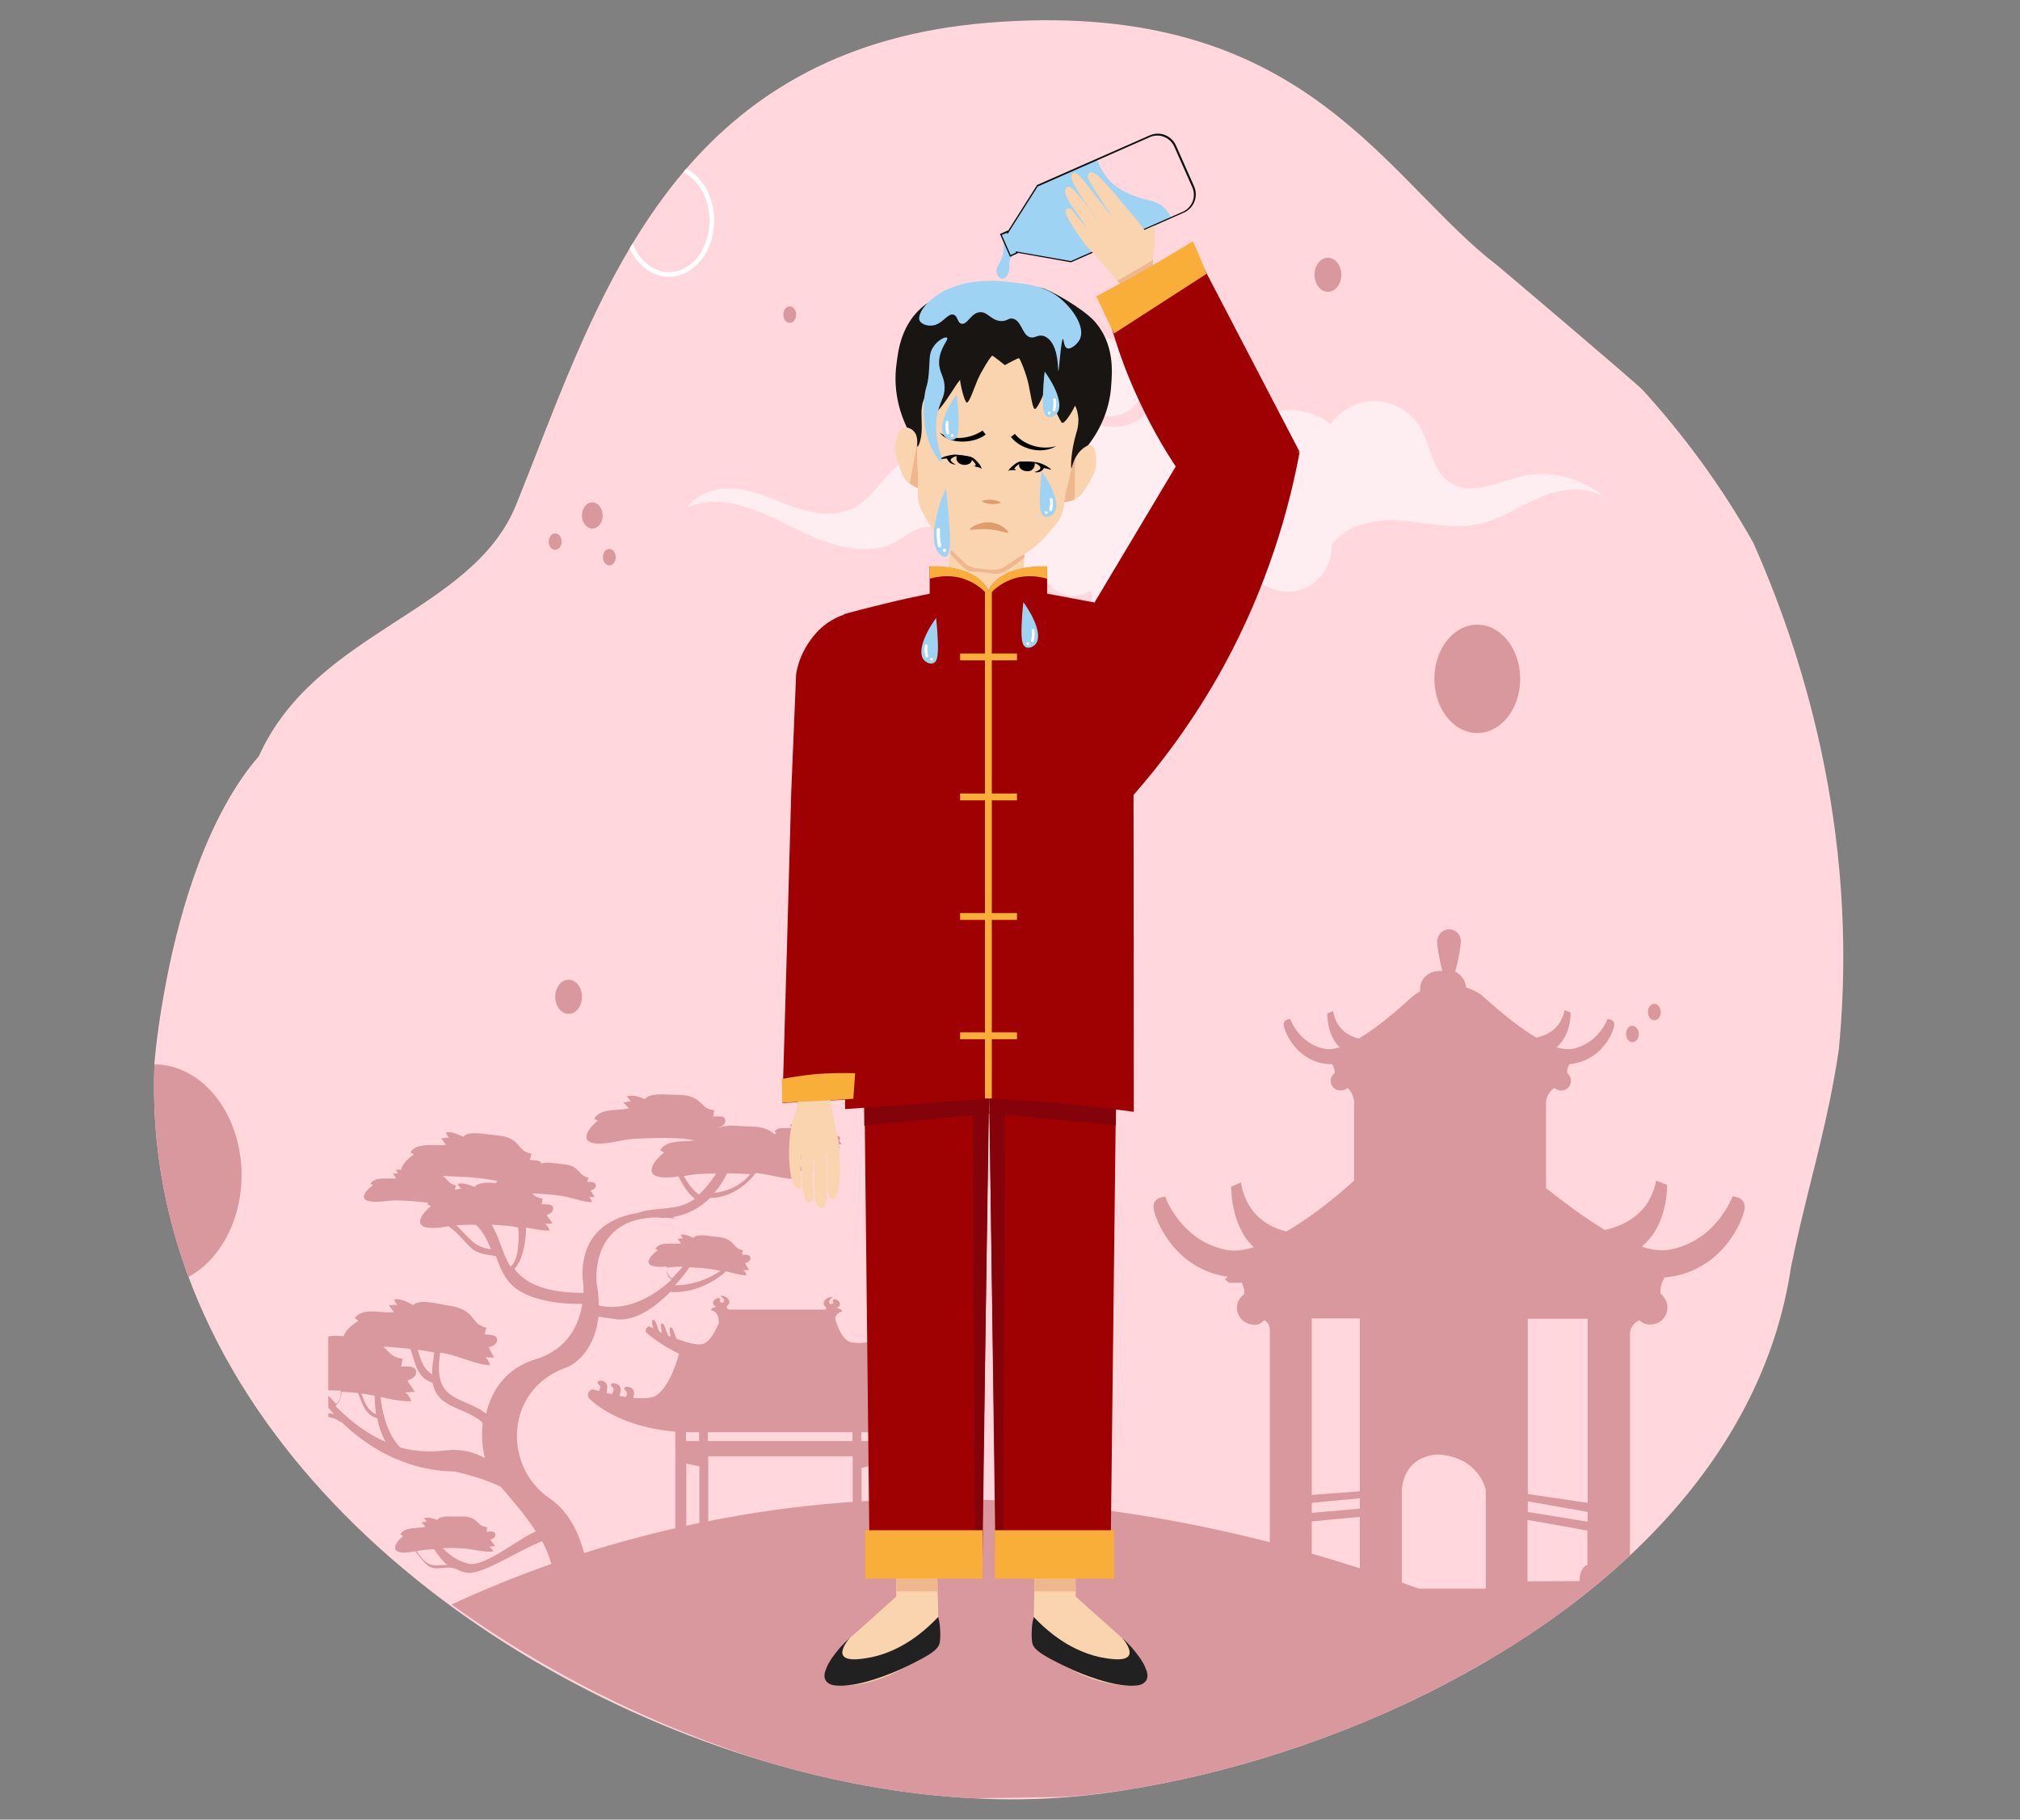 <?xml version="1.0" encoding="utf-8"?>
<!-- Generator: Adobe Illustrator 26.0.1, SVG Export Plug-In . SVG Version: 6.00 Build 0)  -->
<svg version="1.1" id="Layer_1" xmlns="http://www.w3.org/2000/svg" xmlns:xlink="http://www.w3.org/1999/xlink" x="0px" y="0px"
	 viewBox="0 0 664 598" style="enable-background:new 0 0 664 598;" xml:space="preserve">
<rect x="0" y="0" width="664" height="598" fill="#808080" stroke="none"/>
<style type="text/css">
	.st0{clip-path:url(#SVGID_00000062160545215411865840000010208941459631073437_);fill:#FFD7DC;}
	.st1{clip-path:url(#SVGID_00000062160545215411865840000010208941459631073437_);}
	.st2{fill:#D8989D;}
	.st3{fill:none;stroke:#FFFFFF;stroke-width:1.515;stroke-miterlimit:10;}
	.st4{clip-path:url(#SVGID_00000062160545215411865840000010208941459631073437_);fill:#FFEEF1;}
	.st5{fill:#FAD4AF;}
	.st6{fill:#212121;}
	.st7{fill:#EFB78E;}
	.st8{fill:#9F0102;}
	.st9{fill:#84030A;}
	.st10{fill:#191513;}
	.st11{fill:none;stroke:#F8AE38;stroke-width:2.25;stroke-miterlimit:10;}
	.st12{fill:#F8AE38;}
	.st13{fill:#E09D6C;}
	.st14{fill:#BC956B;}
	.st15{fill:#E08373;}
	.st16{fill:#9FD3F4;}
	.st17{fill:#111010;}
	.st18{fill:#FFFFFF;}
</style>
<g>
	<g>
		<defs>
			<path id="SVGID_1_" d="M576.4,178.5c-10.7-19.1-23.3-35.9-36.3-50.2c-0.1,0.2-0.3,0.4-0.4,0.7c0.1-0.2,0.3-0.4,0.4-0.7
				c-2.4-2.6-47.7-40.9-47.7-40.9l0,0c-1.3-1-2.5-2-3.8-3C452.5,54.2,425.1-0.8,324.5,7.5c-46.8,3.9-77.5,22.9-99.4,48.5
				c-6.6,7.7-12.4,16.1-17.7,24.9c-16.1,26.9-26.8,57.9-37.7,84.9c-14.4,35.7-66,41.3-84.6,82.7c-16.9,19.5-25.8,50.3-30.2,72.7
				c-3.2,16.1-4.1,27.8-4.1,27.8c-5.1,112.4,95.9,198.5,200.1,229.7c23.3,7,46.8,11.2,69.3,12.3c10.6,0.6,21,0.4,31-0.4
				c2-0.2,4.1-0.4,6.2-0.6c1.4-0.2,2.8-0.3,4.3-0.5c1.2-0.2,2.4-0.3,3.6-0.5c0.7-0.1,1.3-0.2,2-0.3c0.6-0.1,1.3-0.2,1.9-0.3
				c33.8-5.2,71.6-17,106.2-35.1c0.2-0.1,0.3-0.2,0.5-0.3c55.9-29.3,103.6-75.2,112.8-136.4c1.3-8.6,12.3-34.7,15.8-72.2
				C611.5,270.9,591,211.5,576.4,178.5z M498.5,134.6c0,0,0.1,0.1,0.1,0.1C498.6,134.7,498.6,134.7,498.5,134.6z"/>
		</defs>
		<clipPath id="SVGID_00000116931483342095001490000015128761848237423778_">
			<use xlink:href="#SVGID_1_"  style="overflow:visible;"/>
		</clipPath>
		<path style="clip-path:url(#SVGID_00000116931483342095001490000015128761848237423778_);fill:#FFD7DC;" d="M576.4,178.5
			c-10.7-19.1-23.3-36-36.3-50.2c-2.4-2.6-47.7-40.9-47.7-40.9c-1.3-1-2.5-2-3.8-3C452.5,54.2,425.1-0.8,324.5,7.5
			c-46.8,3.9-77.5,22.9-99.4,48.5c-6.6,7.7-12.4,16.1-17.7,24.9c-16.1,26.9-26.8,57.9-37.7,84.9c-14.4,35.7-66,41.3-84.6,82.7
			c-16.9,19.5-25.8,50.3-30.2,72.7c-3.2,16.1-4.1,27.8-4.1,27.8c-5.1,112.4,95.9,198.5,200.1,229.7c23.3,7,46.8,11.2,69.3,12.3
			c10.6,0.6,21,0.4,31-0.4c2-0.2,4.1-0.4,6.2-0.6c1.4-0.2,2.8-0.3,4.3-0.5c1.2-0.2,2.4-0.3,3.6-0.5c0.7-0.1,1.3-0.2,2-0.3
			c0.6-0.1,1.3-0.2,1.9-0.3c33.8-5.2,71.6-17,106.2-35.1c0.2-0.1,0.3-0.2,0.5-0.3c55.9-29.3,103.6-75.2,112.8-136.4
			c8.1-40.1,19.2-63.4,19.2-123.3C609.9,253.6,576.4,178.5,576.4,178.5z"/>
		<g style="clip-path:url(#SVGID_00000116931483342095001490000015128761848237423778_);">
			<g>
				<path class="st2" d="M318.3,455.2c0,0-0.3,0.1-0.7,0.2c-0.1-0.2-0.1-0.3-0.2-0.5c-0.1-0.8,0.2-0.7,0.6-1.2
					c1-1.3-0.9-1.3-1.8-0.9c-1.1,0.6-1.2,1.6-1,2.7c0,0.2,0.1,0.3,0.1,0.5c-0.6,0.2-1.3,0.3-2,0.5c-0.1-0.2-0.2-0.5-0.3-0.7
					c-0.1-0.8,0.2-0.7,0.6-1.2c0.9-1.3-1-1.3-1.8-0.8c-1.1,0.6-1.2,1.6-0.9,2.7c0,0.2,0.1,0.4,0.1,0.6c-0.7,0.1-1.4,0.3-2.1,0.4
					c-0.1-0.2-0.1-0.3-0.2-0.5c-0.1-0.8,0.2-0.7,0.6-1.2c1-1.3-0.9-1.3-1.8-0.9c-1.1,0.6-1.2,1.6-1,2.7c0,0.1,0,0.2,0.1,0.3
					c-4.4,0.8-8.9,1.2-11.3,0.5c-4.7-1.6-7.2-11-7.8-13.3c6.9-3.1,11.1-6.9,11.1-6.9c0.6-1.6-0.9-2-0.9-2s-0.6,0.4-1.6,0.9
					c0.2-0.9,0.4-2.4,0.2-2.6c-1-0.8-1.4,2-2.2,3.6c-0.3,0.1-0.6,0.3-0.9,0.4c0.2-0.9,0.5-2.6,0.3-2.7c-1-0.8-1.4,1.9-2.2,3.5
					c-0.3,0.1-0.6,0.2-0.9,0.4c0.2-0.9,0.4-2.4,0.2-2.6c-0.9-0.7-1.4,1.5-2,3.2c-2.9,0.9-6.1,1.4-8.9,0.8c-2.6-0.5-4.4-4.9-5.2-7.8
					c0.3-1.1,0.8-1.9,2.3-2.3c-0.1-0.7-1.1-1.1-1.8-1.1c3.1-1.5-1.2-4.1-1.3-2.3c0.8,0.8-1,1.6-1.2,0.3c-0.1-0.8,0.9-1.1,1.1-1.7
					c-1.3,0-3.1,0.9-2.8,2.5c0.1,0.7,1.1,0.7,0.7,1.6c-0.1,0.1-0.2,0.1-0.3,0.1h-30.3h0c-0.5,0-1.6,0.1-1.9-0.4
					c-0.4-0.9,0.5-1,0.7-1.7c0.3-1.6-1.5-2.5-2.8-2.5c0.1,0.6,1.2,0.9,1.1,1.7c-0.2,1.2-2,0.4-1.2-0.3c-0.1-1.8-4.4,0.8-1.3,2.3
					c-0.7,0.1-1.7,0.4-1.8,1.1c2.3,0.5,2.5,2.1,2.6,4.1c-1.1,2.8-2.9,6.1-5,6.9c-1.8,0.7-5.4-0.3-8.9-1.6c-0.8-1.6-1.2-4.4-2.2-3.6
					c-0.2,0.2,0.1,2,0.3,2.9c-0.3-0.1-0.6-0.2-0.9-0.4c-0.8-1.5-1.2-4.6-2.3-3.8c-0.2,0.2,0.1,2,0.3,2.9c-0.3-0.1-0.6-0.3-0.9-0.4
					c-0.8-1.6-1.2-4.5-2.3-3.7c-0.2,0.2,0.1,1.8,0.3,2.7c-0.8-0.4-1.3-0.7-1.3-0.7s-1.6,0.4-1,2c0,0,4.1,3.8,10.8,7
					c-0.4,1.6-3.5,12.5-8.6,14.2c-1.6,0.5-3.9,0.5-6.4,0.3c0-0.2,0.1-0.5,0.1-0.7c0.3-1.1,0.1-2.1-1-2.7c-0.9-0.4-2.8-0.4-1.8,0.9
					c0.4,0.5,0.7,0.5,0.6,1.2c0,0.4-0.2,0.7-0.4,1c-0.7-0.1-1.3-0.2-2-0.3c0-0.4,0.1-0.8,0.2-1.2c0.3-1.1,0.2-2.1-1-2.7
					c-0.8-0.5-2.8-0.5-1.8,0.8c0.4,0.5,0.7,0.5,0.6,1.2c-0.1,0.5-0.4,0.9-0.5,1.3c-0.6-0.1-1.3-0.3-1.8-0.4c0-0.4,0.1-0.7,0.1-1.1
					c0.3-1.1,0.1-2.1-1-2.7c-0.9-0.4-2.8-0.4-1.8,0.9c0.4,0.5,0.7,0.5,0.6,1.2c-0.1,0.4-0.3,0.7-0.4,1.1c-1.3-0.4-2.1-0.6-2.1-0.6
					s-2.2,0.5-1.3,2.8c0,0,8.4,9.4,28.5,11.1v32.9h3.6V481l4.3,0.9v21.2h2.9v-24.5h47.5v24.5h2.9v-20.7l3.6-0.8v21.5h5v-33.2
					c18.7-2.4,27.8-11.9,27.8-11.9C320.5,455.8,318.3,455.2,318.3,455.2z M283.1,473.6v-2.9h3.6v2.9H283.1z M225.5,473.6v-2.9h4.3
					v2.9H225.5z M232.7,473.6v-2.9h47.5v2.9H232.7z"/>
				<path class="st2" d="M276.1,373.8c-0.2-0.6-1.3-0.5-1.9-0.6c0.1-0.2,0.2-0.8,0.3-1c-1.7-0.4-1.6-0.9-2.7-1.9
					c-1-0.9-2.4-1.1-3.7-1.2c-1.3-0.1-4-0.8-4.9,0.3c-0.9-0.4-1.9-0.9-2.9-0.7c0.2,0.3,0.2,0.6,0.6,0.8c-0.4-0.1-0.9,0.1-1.3,0.1
					c0.3,0.3,0.5,0.8,0.9,1c-1.7,0.4-4.8-0.5-5.9,1.3c0.2,0.1,0.4,0.3,0.6,0.4c-0.2,0.1-0.4,0.3-0.6,0.5c-0.2-0.2-0.4-0.4-0.7-0.6
					c-2.3-1.8-5.4-2-8.1-2c-2.4,0-7-0.8-9.5,0.5c0,0-0.1-0.1-0.1-0.1c1.2-0.3,2.7-1.4,2.1-2.9c-0.5-1.2-2.6-0.7-3.9-0.8
					c0.2-0.4,0.2-1.6,0.4-2c-3.4-0.5-3.2-1.6-5.6-3.4c-2.1-1.6-5-1.7-7.5-1.7c-2.6,0-8-0.8-9.7,1.4c-2-0.7-3.8-1.5-5.9-0.9
					c0.5,0.5,0.5,1.1,1.4,1.6c-0.9,0-1.8,0.4-2.6,0.4c0.6,0.5,1.1,1.4,1.9,1.9c-3.2,1-9.6-0.2-11.5,3.5c0.4,0.1,0.8,0.5,1.2,0.6
					c-2.9,2.3-6.4,7-0.6,7.5c4,0.3,8.1-1.2,12.1-1.5c5.5-0.3,10.8-0.5,16.3-0.1c1.3,0.1,2.7,0.3,4.1,0.6c-3.7,0.5-9.5-0.3-11.4,3.3
					c0.4,0.1,0.9,0.5,1.3,0.7c-3.2,2.4-7,7.5-0.8,8.1c1.8,0.2,3.6,0,5.5-0.3c1.4,2.7,3,5.5,5.4,7.4c-0.4,0.3-0.7,0.5-1.1,0.7
					c-5.2,3.3-12,1.9-17.6,3.9c0,0,0,0,0,0c-7.6,1.2-18.7,5.6-18.2,21.2c0,0,0.4,2.1,0.3,5.1c-8,0-17.8-1.2-22.7-7.9
					c1.7-1.8,2.6-4.5,3.1-6.9c0.4-2,0.8-4.4,0.7-6.7c2.7,0.5,5.4,1.1,7.8,1c-0.3-0.9-0.7-1.6-1.6-2.2c0.8,0.1,1.8-0.2,2.5-0.1
					c-0.5-0.9-1.3-1.8-1.9-2.8c1.1-0.3,2.6-1.3,2-2.7c-0.5-1.1-2.5-0.7-3.7-0.8c0.2-0.4,0.2-1.6,0.4-1.9c-2-0.3-2.7-0.9-3.5-1.7
					c3.4,0.1,6.8,0.4,10.2,0.9c3.1,0.5,6.5,2,9.5,2c-0.2-0.7-0.5-1.3-1.1-1.7c0.6,0.1,1.3-0.1,1.9,0c-0.3-0.7-0.9-1.5-1.3-2.2
					c0.9-0.2,2.1-0.8,1.7-2c-0.3-0.9-1.9-0.7-2.8-0.8c0.2-0.3,0.3-1.2,0.4-1.4c-2.4-0.6-2.2-1.3-3.9-2.8c-1.4-1.3-3.5-1.5-5.3-1.7
					c-1.6-0.1-4.6-0.8-6.3-0.1c0,0,0-0.1,0-0.1c-0.4-1.2-2.6-0.9-3.8-1.1c0.3-0.4,0.4-1.6,0.6-2c-3.3-0.8-3.1-1.8-5.3-3.9
					c-2-1.8-4.8-2.1-7.3-2.3c-2.6-0.2-7.9-1.5-9.8,0.6c-1.9-0.8-3.7-1.8-5.8-1.4c0.4,0.5,0.4,1.2,1.2,1.7c-0.9-0.1-1.8,0.2-2.7,0.2
					c0.6,0.6,1,1.5,1.7,2.1c-3.3,0.7-9.6-1.1-11.8,2.5c0.4,0.2,0.8,0.5,1.2,0.7c-1.9,1.2-4.1,3.4-4.2,5.1c-0.6-0.1-1.1-0.2-1.8-0.1
					c0.3,0.4,0.3,0.8,0.9,1.2c-0.6-0.1-1.3,0.2-1.9,0.1c0.4,0.4,0.7,1.1,1.2,1.5c-2.4,0.5-6.9-0.8-8.5,1.8c0.3,0.1,0.6,0.4,0.8,0.5
					c-2.2,1.5-5,4.7-0.9,5.3c2.8,0.5,5.9-0.4,8.8-0.3c3.5,0.1,6.9,0.3,10.3,0.8c-0.1,0.1-0.2,0.3-0.3,0.5c0.4,0.1,0.8,0.5,1.2,0.6
					c-2.8,2.1-6.2,6.6-0.7,7.1c2.1,0.2,4.2-0.1,6.4-0.5c2.8,1.8,4.8,4.6,7.2,6.9c2.4,2.3,5.4,2.4,8.4,2.9c1,2.8,2.1,5.6,3.9,8
					c2.6,3.4,6.7,5.2,10.7,6.2c4.5,1.2,9.2,1.6,13.8,1.5c-1,6.5-4.5,15-15.6,18.3c-9.2,2.8-14.2,9.9-16,17.8
					c-0.9-0.7-1.8-1.3-2.8-1.8c-3.1-1.7-6.9-2.7-9.6-5c-3.7-3.1-3.4-8.6-2.7-13.3c0.7,0.1,1.4,0.3,2.1,0.4c4.6,1,9.6,3.5,14.2,3.8
					c-0.2-1-0.6-2-1.5-2.7c0.9,0.2,2,0,2.9,0.2c-0.5-1.1-1.3-2.3-1.8-3.5c1.3-0.2,3.2-1.1,2.7-2.8c-0.4-1.4-2.7-1.2-4.1-1.4
					c0.3-0.4,0.5-1.7,0.7-2.1c-3.6-1.1-3.3-2.2-5.6-4.5c-2-2-5.1-2.6-7.8-3c-2.8-0.4-8.5-2.1-10.7,0c-2-1-3.9-2.2-6.3-1.9
					c0.4,0.6,0.4,1.3,1.2,1.9c-0.9-0.2-2,0.1-2.9,0c0.6,0.7,1,1.7,1.8,2.3c-3.7,0.6-10.4-1.8-13,2c0.4,0.2,0.8,0.6,1.2,0.9
					c-2,1.2-4.4,3.2-4.8,5c-1.7-0.1-3.5-0.2-5.1,0.1v17.7c1.4,0,2.7,0.1,4.1,0.1c0,0.6,0,1.3-0.1,1.9c-0.1,1-0.7,1.8-1.4,2.5
					c-0.8-0.9-1.7-1.8-2.6-2.8v4c0.6,0.7,1.3,1.5,2,2.2c-0.6-0.2-1.3-0.3-2-0.3v1.2c1.4,0.2,2.8,0.6,3.9,1.6c0.1,0.1,0.2,0,0.3-0.1
					c7.8,7.6,20.3,16.1,37.3,16.4c0,0,8.4,1.7,15.2,5c0,0,0,0,0,0c3.7,4.4,8.1,9.2,11.5,14.7c-5.6,2.3-16.8,11.8-22.1,10.6
					c-3.9-0.9-6.9-3.4-8.4-5.1c2.3-0.1,4.5-0.1,6.8,0.1c3.1,0.2,6.7,1.3,9.7,1c-0.2-0.6-0.6-1.2-1.3-1.6c0.6,0.1,1.3-0.2,1.9-0.2
					c-0.4-0.7-1.1-1.4-1.5-2.1c0.9-0.3,2-1,1.5-2.1c-0.4-0.9-1.9-0.5-2.8-0.5c0.2-0.3,0.1-1.2,0.3-1.5c-2.5-0.3-2.4-1.1-4.1-2.4
					c-1.5-1.1-3.6-1.2-5.4-1.1c-1.9,0.1-5.8-0.5-7,1.1c-1.4-0.5-2.8-1-4.3-0.6c0.3,0.3,0.4,0.8,1,1.1c-0.6,0-1.3,0.3-1.9,0.3
					c0.5,0.4,0.8,1,1.4,1.4c-2.3,0.8-7-0.1-8.3,2.6c0.3,0.1,0.6,0.3,0.9,0.5c-2.1,1.7-4.5,5.1-0.4,5.4c1.4,0.1,2.8-0.1,4.3-0.4
					c1.5,1.6,2.6,3.5,4.4,4.8c2.6,1.9,6-0.3,8.9,1c0.1,0,0.1,0,0.2,0c1.3,0.7,2.6,1.2,4.1,1.3c5.3,0.2,16.1-7.2,24.2-10.4
					c3.9,7.4,5.9,16.1,2.7,26.8c0,0,6.2,4.1,12.8-4.6c0,0,2.1-26.1-13.2-36.4c-15.2-10.4-14.8-36,6.2-43.1c0,0,8.6-3.5,10-16.5
					l6.2,0.9c6.2,0.5,12.5-4.1,17.4-9c2.4,0.2,10.6,0.1,18.4-6.8c2.3,0.6,4.6,1.3,6.7,1.3c-0.2-0.7-0.5-1.3-1.1-1.7
					c0.6,0.1,1.3-0.1,1.9,0c-0.3-0.7-0.9-1.5-1.3-2.3c0.9-0.2,2.1-0.8,1.7-2c-0.3-0.9-1.9-0.7-2.8-0.8c0.2-0.3,0.3-1.2,0.4-1.4
					c-2.4-0.6-2.2-1.3-3.9-2.8c-1.4-1.3-3.5-1.5-5.3-1.7c-1.8-0.1-5.7-1.1-7.1,0.4c-1.4-0.6-2.7-1.3-4.2-1c0.3,0.4,0.3,0.8,0.9,1.2
					c-0.6-0.1-1.3,0.2-1.9,0.1c0.4,0.4,0.7,1.1,1.2,1.5c-2.4,0.5-6.9-0.8-8.5,1.8c0.3,0.1,0.6,0.4,0.8,0.5c-2.2,1.5-5,4.7-0.9,5.3
					c1.3,0.2,2.6,0.2,3.9,0c-0.1,0.7-0.1,1.4,0,2.1c0.2,0.9,0.8,1.7,1.5,2.3c-11,10.2-20.4,9.3-23.9,8.4c0-2.2-0.2-4.7-0.7-7.4
					c0,0-2.5-21.6,20.3-21.5c0,0,0.1,0.1,0.2,0.1c0.9,0.1,1.7,0.1,2.5,0c1,0.1,1.9,0.2,3,0.3l-1.1-0.5c4.8-0.7,9-3,12.4-6.3
					c5.6,0.1,11.7-3.6,15-8.2c0.1,0,0.1,0,0.2,0c4.7,0.5,10,2.3,14.5,2c-0.3-1-0.8-1.9-1.8-2.5c0.9,0.1,2-0.3,2.9-0.2
					c-0.6-1.1-1.5-2.1-2.2-3.3c1.3-0.4,3-1.5,2.3-3.1c-0.6-1.3-2.9-0.8-4.2-0.9c0.3-0.4,0.3-1.8,0.5-2.2c-0.3,0-0.5-0.1-0.7-0.1
					c0.5,0,0.9-0.1,1.4,0c2.8,0.1,5.4,0.2,8.2,0.7c2.2,0.4,4.5,1.4,6.6,1.4c-0.1-0.5-0.3-0.9-0.8-1.2c0.4,0.1,0.9-0.1,1.3,0
					c-0.2-0.5-0.6-1-0.9-1.6C275.6,375,276.4,374.5,276.1,373.8z M149.5,391c0.2-0.3,0.2-1.1,0.4-1.4c-2.4-0.6-2.2-1.3-3.9-2.8
					c-0.1-0.1-0.3-0.2-0.4-0.3c0.2,0,0.4,0,0.6,0c5.5,0.2,10.8,0.4,16.2,1.4c0.4,0.1,0.8,0.1,1.2,0.2c-0.2,0.2-0.5,0.4-0.7,0.7
					c-2.6-0.2-5.7-0.3-6.9,1.3c-1.8-0.7-3.6-1.5-5.6-1c0.4,0.5,0.5,1.1,1.3,1.5C150.9,390.7,150.2,390.9,149.5,391z M155.3,408
					c-1.9-1.7-3.5-3.6-5.3-5.3c0.6-0.1,1.2-0.1,1.8-0.1c1.6-0.1,3.1-0.1,4.6-0.1c2.4,2.2,3.8,5.1,5,8.1
					C159.2,410.2,157.2,409.7,155.3,408z M167.8,416.3c-2.7-4.3-3.6-9.6-6.2-13.8c1.9,0.1,3.8,0.2,5.7,0.4c1,0.1,2,0.3,3,0.5
					c0.3,1.7,0.2,3.4,0.1,5C170.3,410.6,169.9,414.7,167.8,416.3z M142.8,444.5c-0.4,2.3-0.8,4.8-0.7,7.2c-3-1.7-3.8-4.9-4.8-8.1
					C139.1,443.8,140.9,444.1,142.8,444.5z M123.1,458.7c0.1,2.3,0.3,4.3,0.5,6.1c-2.8-1.3-3.8-4-4.8-6.8
					C120.2,458.1,121.6,458.4,123.1,458.7z M110.3,462.1c0.7-0.8,1.3-1.6,1.6-2.5c0.2-0.7,0.3-1.4,0.4-2.2c1.8,0.1,3.6,0.2,5.4,0.4
					c1.4,3.4,2.2,7.1,6.2,8.3c0,0,0,0,0.1,0c0.7,3.5,1.8,6.1,2.8,7.8C121.7,471.7,116.2,468.1,110.3,462.1z M147.2,476.6
					c-4.2,0.5-9.5,0.8-15.7-0.9c-4.6-4.9-6-12.5-6.4-16.6c3.5,0.8,6.9,1.5,10.1,1.4c-0.4-1.1-0.9-2.2-2.1-2.9c1,0.1,2.3-0.3,3.3-0.1
					c-0.7-1.2-1.7-2.4-2.5-3.8c1.5-0.4,3.5-1.6,2.7-3.5c-0.6-1.5-3.3-1-4.8-1.1c0.3-0.5,0.3-2,0.6-2.5c-3.9-0.7-4-1.9-6.4-4
					c0.8,0,1.7,0,2.5,0.1c2.2,0.2,4.3,0.4,6.4,0.6c1.6,4.4,2,9.4,7.2,11.1c0,0,0.1,0,0.1,0c0.3,1.6,0.9,3.2,2,4.5
					c2.3,2.8,6.3,4,9.5,5.5c1.6,0.8,3.3,1.6,4.6,2.9c0.1,0.1,0.2,0.3,0.4,0.4c-0.5,3.9-0.2,7.9,0.7,11.5
					C156.5,477.6,152.2,476.1,147.2,476.6z M141.3,514.1c-1.9-0.7-3.1-2.7-4.4-4.3c1.1-0.2,2.1-0.4,3.2-0.5c0.9-0.1,1.7-0.1,2.6-0.2
					c0.9,1.5,2.4,3.5,4.3,5.2C145.1,514.3,143.2,514.8,141.3,514.1z M235.1,417.3c0.5,0.1,1.1,0.2,1.7,0.4c-2.7,1.8-8,4.7-14.9,4.7
					c2-2.2,3.6-4.3,4.7-5.9C229.4,416.6,232.2,416.8,235.1,417.3z M219.3,418.1c-0.1-0.5-0.2-1-0.2-1.5c1.4-0.1,2.8-0.3,4.2-0.3
					c0.4,0,0.8,0,1.1,0c-1.2,1.4-2.4,2.7-3.6,3.9C220.2,419.6,219.6,418.9,219.3,418.1z M229.8,392.6c-2.2-1.5-3.7-3.8-5-6.1
					c1.8-0.3,3.6-0.6,5.4-0.7c1.7-0.1,3.5-0.1,5.2-0.1C233.8,388.2,231.9,390.6,229.8,392.6z M234.8,392c1.7-1.9,3.1-4.1,4.2-6.4
					c2.5,0,5,0.1,7.6,0.3C244,389.3,239.1,391.7,234.8,392z"/>
			</g>
			<g>
				<path class="st2" d="M569.5,393.2c0,0-5.3,14.7-20.7,17.5c-2.7,0.5-5.9,0.1-9.2-1c8.8-7,8.4-20.3,8.4-20.3l-3.6-1.4
					c-2.3,11.9-12,15.2-16.9,16.2c-6.7-4-13.4-9.1-19.3-13.7v-27.9c0-3.1,2.4-5,2.8-5c0.6,0.5,1.4,0.8,2.2,0.8
					c1.8,0,3.2-1.4,3.2-3.2c0-1-0.5-1.9-1.2-2.5c-0.3-1.1,0.4-2.5,0.7-3c0.1,0,0.1,0,0.2,0c10.5-1.1,14.3-10.6,14.5-12.7
					c0.3-2.1-2.2-2.1-2.2-2.1s-2.9,8.2-11.6,9.8c-1.5,0.3-3.3,0-5.2-0.5c4.9-3.9,4.7-11.4,4.7-11.4l-2-0.8c-1.3,6.6-6.6,8.5-9.3,9
					c-7.2-4.2-14.5-10.9-17.5-13.5c-1.7-1.5-3.7-2.4-5.6-3c-0.2-2.3-1.6-4.2-3.6-5.2c1.1-3.4,1.9-8.6,1.9-10c0-2.1-1.7-3.9-3.9-3.9
					s-3.9,2-3.9,4.1c0,1.3,0.7,5.6,1.7,9.6h-0.8c-3.6,0-6.5,2.4-6.5,6v0.3c0,0.1,0,0.3,0,0.4c-0.9,0.5-1.7,1.1-2.5,1.7
					c-3,2.7-10.4,9.5-17.6,13.8c-2.5-0.5-7.4-2.5-8.5-9l-1.9,0.8c0,0-0.2,7.1,4.1,11.1c-1.8,0.5-3.4,0.8-4.9,0.5
					c-8.5-1.6-11.4-9.8-11.4-9.8s-2.4,0-2.1,2.1c0.3,2.1,4,11.6,14.3,12.7c0.5,0.1,1.1,0,1.6,0c0.3,0.6,1,1.9,0.8,3
					c-0.8,0.6-1.3,1.5-1.3,2.5c0,1.8,1.5,3.2,3.3,3.2c0.8,0,1.6-0.3,2.2-0.8c0.4,0,2.2,2,2.3,5.3l-0.1-0.4v25.5
					c-5.9,5.4-14.1,12-22.2,16.7c-4.5-1-13-4.4-15-16.1l-3.2,1.4c0,0-0.2,12.8,7.4,19.9c-3.2,1-6.1,1.4-8.8,0.9
					c-15.1-2.8-20.3-17.5-20.3-17.5s-4.2,0-3.8,3.8c0.5,3.7,6.8,20,24.4,22.5c-0.3,0.2-0.6,0.6-1,0.8l1.4,1.2h4.3
					c0.5,2,1,2.5,0.6,3.8c-1.4,1-2.3,2.5-2.3,4.4c0,3.1,2.6,5.6,5.9,5.6c1.5,0,2-0.6,3-1.5c0.4,0,1.9,1.1,1.9,2.9v76.3
					c-2,2.2-0.6,6.6-0.4,7.5c-1.4,0.8-2.3,2.6-2.5,6.7c0,0-14.7,2.4-14.2,18.5l154.2-0.5c0.4-16.1-14.6-18.5-14.6-18.5
					c-0.2-4.1-1.3-5.9-2.7-6.7c-0.1-3.4-1.4-4.8-1.4-5.4v-76.4c0-2.8,2.7-4.4,3.1-4.4c1,0.9,2.1,1.4,3.6,1.4c3.1,0,5.6-2.5,5.6-5.6
					c0-1.8-0.9-3.4-2.2-4.5c-0.5-2,0.7-4.4,1.3-5.4c0.1,0,0.2,0,0.3,0c18.8-1.9,25.5-18.9,26-22.7
					C573.8,393.2,569.5,393.2,569.5,393.2z M447,519.9l-13.3,0.1c0.3-5.6-2.5-7.1-2.5-7.5V500l15.8-1.5V519.9z M447,495.8l-15.8,1.4
					v-3.3l15.8-1.5V495.8z M447,490.1l-15.8,1.2v-58H447V490.1z M488.4,522.1h-27.6v-32.4c0,0,0-10.9,11.8-11.7
					c13.8,0.8,15.8,11.7,15.8,11.7V522.1z M521.9,514.3c-2,0.5-2.8,3.3-2.6,5.3l-17.2,0.1v-20.2l19.7,3.5V514.3z M521.9,500.1
					l-19.7-3.2v-3.5l19.7,3.5V500.1z M521.9,493.9l-19.7-2.9v-57.6h19.7V493.9z"/>
				<path class="st2" d="M472.6,478C472.4,478,472.6,478,472.6,478C472.6,478,472.8,478,472.6,478z"/>
			</g>
			<ellipse class="st2" cx="485.6" cy="223.1" rx="14.1" ry="17.8"/>
			<path class="st2" d="M502.6,536.9c-46.3,31.5-99.9,48-145.2,53c-3.7,0.4-7.4,0.7-11.2,0.7c-9.4,0.2-18.9,0.3-28.4,0.4
				c-5,0-9.9-0.2-14.9-0.8c-46.5-5.5-105.3-27.3-154.5-62.9c18-8.3,37.9-15.8,59.7-21.6C333.6,471.8,446.2,511.5,502.6,536.9z"/>
			<path class="st2" d="M184.6,178c0,1.5-0.9,2.7-2.1,2.7c-1.2,0-2.1-1.2-2.1-2.7s0.9-2.7,2.1-2.7
				C183.7,175.3,184.6,176.5,184.6,178z"/>
			<path class="st2" d="M202.4,183.1c0,1.5-0.9,2.7-2.1,2.7c-1.2,0-2.1-1.2-2.1-2.7s0.9-2.7,2.1-2.7
				C201.4,180.4,202.4,181.6,202.4,183.1z"/>
			<path class="st2" d="M261.7,103.4c0,1.5-0.9,2.7-2.1,2.7s-2.1-1.2-2.1-2.7s0.9-2.7,2.1-2.7S261.7,101.9,261.7,103.4z"/>
			<path class="st2" d="M538.7,339.8c0,1.5-0.9,2.7-2.1,2.7c-1.2,0-2.1-1.2-2.1-2.7s0.9-2.7,2.1-2.7
				C537.7,337.2,538.7,338.4,538.7,339.8z"/>
			<path class="st2" d="M545.9,332.6c0,1.5-0.9,2.7-2.1,2.7c-1.2,0-2.1-1.2-2.1-2.7s0.9-2.7,2.1-2.7
				C544.9,329.9,545.9,331.1,545.9,332.6z"/>
			<ellipse class="st2" cx="194.7" cy="169.4" rx="3.4" ry="4.3"/>
			<path class="st2" d="M191.3,327.6c0,3.1-2,5.6-4.4,5.6c-2.4,0-4.4-2.5-4.4-5.6c0-3.1,2-5.6,4.4-5.6
				C189.4,322,191.3,324.5,191.3,327.6z"/>
			<path class="st2" d="M440.9,90.3c0,3.1-2,5.6-4.4,5.6c-2.4,0-4.4-2.5-4.4-5.6c0-3.1,2-5.6,4.4-5.6
				C438.9,84.7,440.9,87.2,440.9,90.3z"/>
			<ellipse class="st3" cx="219.9" cy="72.5" rx="14.1" ry="17.7"/>
			<ellipse class="st2" cx="50.6" cy="386.2" rx="28.8" ry="36.4"/>
		</g>
		<path style="clip-path:url(#SVGID_00000116931483342095001490000015128761848237423778_);fill:#FFEEF1;" d="M260.3,173.2
			c10.8,5.4,23.9,10.6,34.4,4.7c3.8-2.2,8-5.8,12-4.5c0.4-0.8,0.7-1.7,1.2-2.4c3-4.7,8.5-7.7,14-7.6c3.4,0,6.9,1.3,8.8,4.1
			c1.8,2.8,1.1,7.3-2,8.6c1.1-2.4-0.7-5.4-3.2-6.2c-2.5-0.8-5.3,0.4-7,2.5c-1.6,2.1-2.2,4.8-2.1,7.4c0.1,4.4,2.1,8.6,5.2,11.7
			c6.9,3.4,15.9,3,21.7-2.3c1.8,6,10.3,8.7,15.2,4.8c0.5,7.8,7.2,14.3,14.8,16.1c7.6,1.8,15.7-0.3,22.5-4.2
			c6.8-3.9,12.5-9.4,18.1-14.8c4.3,3.6,10.7,4.4,15.7,1.9c5-2.5,8.3-8.1,8.1-13.6c4.5-7.1,14.2-8.9,22.7-8.3
			c8.4,0.6,17,2.9,25.3,1.2c7.5-1.5,14-6.2,21.1-9.1c7.1-2.9,16.1-3.8,21.8,1.4c-7.1-7.1-18-10.3-27.8-8.2
			c-8.1,1.8-17.1,6.7-24.1,2.2c-6-3.9-6.4-12.6-10.2-18.7c-3.1-4.8-8.7-8-14.4-8.1c-5.7-0.1-11.5,2.8-14.7,7.6
			c-8.8-7.2-23.4-5.8-30.6,3c-1.7-1.7-3.4-3.4-5.1-5.1c4.8-7,2.8-17.7-4.1-22.6c-5.1-3.6-12.4-3.6-17.8-0.6c1.7,3,2.7,6.5,2.5,9.9
			c-0.2,6.2-4,12.2-9.6,14.8c-5.6,2.7-12.8,1.7-17.3-2.4c-2.1-2-3.7-4.7-3.9-7.6c-0.2-2.9,1.1-6,3.6-7.5c2.5-1.5,6.1-1.1,7.9,1.1
			c1.8,2.2,1.3,6.2-1.3,7.5c1.9-1.3,1.8-4.5,0-5.9c-1.8-1.4-4.7-1-6.2,0.7c-1.6,1.7-1.8,4.3-1,6.4c0.9,2.1,2.7,3.8,4.8,4.7
			c3.3,1.5,7.3,1.4,10.6-0.2c3.2-1.7,5.7-4.9,6.3-8.5c0.6-3.1-0.1-6.3-1.6-9.1c-6.8-8.3-19.8-10.5-28.9-4.9
			c-9.2,5.7-13,18.6-8.5,28.4c-4.3-4.7-11.3-6.7-17.4-4.9c-6.1,1.8-10.9,7.4-11.9,13.7c-5.1-2.5-11.2,0.7-15.1,4.8
			c-3.9,4.1-7.1,9.2-12.1,11.8c-5.8,3-12.8,2-18.9,0c-6.2-2-12-5.1-18.4-6.1c-6.4-1-13.8,0.6-17.4,5.9
			C237,161.9,249.5,167.7,260.3,173.2z"/>
	</g>
	<g>
		<g>
			<g>
				<g>
					<g>
						<g>
							<g>
								<path class="st5" d="M308.4,531.4c0,0.7-0.1,1.8-0.3,3c-0.4,2.6-1,5.7-1.9,7.3c-1.9,3.8-5.3,4.3-9,6.4
									c-6.1,3.4-13,5.8-20,5.9c-0.5,0-0.9,0-1.4,0c-1.5,0-3.3-0.3-4.2-1.6c-0.6-0.9-0.6-2-0.3-3c0,0,0,0,0,0
									c0.1-0.5,0.3-1.1,0.6-1.6c1.1-2.4,2.7-4.4,4.4-6.4c1-1.1,2-2.1,3.1-3.1c0.9-0.8,1.6-1.5,1.9-1.7c1.6-1.4,5.8-5.1,13.3-11.9
									c0-0.5,0-1.1,0-1.7c0-1.9,0.1-3.9,0.1-5.9c0-2.5,0.1-5.1,0.1-7.6c4.4,0,8.7,0,13.1-0.1c0.1,2.6,0.1,5.1,0.2,7.7
									c0,2,0.1,3.9,0.1,5.9C308.3,525.8,308.4,528.6,308.4,531.4z"/>
								<path class="st6" d="M308.4,531.4c0.2,0.8,0.5,2,0.6,3.5c0.2,2.5,0,4.5-0.1,4.9c-0.3,1.8-1.9,3.7-11.8,8.3
									c0,0-11.3,5.5-20,5.9c-0.5,0-0.9,0-1.4,0c-1.5,0-3.3-0.3-4.2-1.6c-0.6-0.9-0.6-2-0.3-3c0,0,0,0,0,0c0.2-0.5,0.4-1,0.6-1.6
									c1.1-2.4,2.7-4.4,4.4-6.4c1-1.1,2-2.1,3.1-3.1c-1,1.2-3.1,4-2.2,5.7c1.2,2.3,7.4,1,9.6,0.6
									C291.5,543.5,299.6,540.7,308.4,531.4z"/>
							</g>
							<path class="st7" d="M308.2,523h-13.6c0-1.9,0.1-3.9,0.1-5.9h13.4C308.1,519.1,308.2,521,308.2,523z"/>
						</g>
						<g>
							<g>
								<path class="st5" d="M376.6,552.4c-0.9,1.3-2.7,1.6-4.2,1.6c-0.5,0-0.9,0-1.4,0c-7-0.2-13.8-2.5-20-5.9
									c-3.7-2.1-7.1-2.6-9-6.4c-0.8-1.6-1.5-4.8-1.9-7.3c-0.2-1.2-0.2-2.3-0.3-3c0.1-2.8,0.1-5.6,0.2-8.4c0-2,0.1-3.9,0.1-5.9
									c0.1-2.6,0.1-5.1,0.2-7.7c4.4,0,8.7,0,13.1,0.1c0,2.5,0.1,5.1,0.1,7.6c0,2,0.1,3.9,0.1,5.9c0,0.5,0,1.1,0,1.7
									c7.5,6.8,11.7,10.4,13.3,11.9c0.2,0.2,0.9,0.8,1.9,1.7c1.1,1,2.1,2,3.1,3.1c1.8,1.9,3.3,4,4.4,6.4c0.2,0.5,0.5,1.1,0.6,1.6
									c0,0,0,0,0,0C377.2,550.4,377.2,551.5,376.6,552.4z"/>
								<path class="st6" d="M339.8,531.4c-0.2,0.8-0.5,2-0.6,3.5c-0.2,2.5,0,4.5,0.1,4.9c0.3,1.8,1.9,3.7,11.8,8.3
									c0,0,11.3,5.5,20,5.9c0.5,0,0.9,0,1.4,0c1.5,0,3.3-0.3,4.2-1.6c0.6-0.9,0.6-2,0.3-3c0,0,0,0,0,0c-0.2-0.5-0.4-1-0.6-1.6
									c-1.1-2.4-2.7-4.4-4.4-6.4c-1-1.1-2-2.1-3.1-3.1c1,1.2,3.1,4,2.2,5.7c-1.2,2.3-7.4,1-9.6,0.6
									C356.7,543.5,348.6,540.7,339.8,531.4z"/>
							</g>
							<path class="st7" d="M353.6,523H340c0-2,0.1-3.9,0.1-5.9h13.4C353.5,519.1,353.6,521.1,353.6,523z"/>
						</g>
						<g>
							<g>
								<path class="st8" d="M367.1,336.6l-0.2,16.4l-0.1,10.2L365,517.5h-37.7c-0.7-55.3-1.5-110.6-2.2-165.9
									c-0.7,55.3-1.5,110.6-2.2,165.9h-37l-1.7-154.3l-0.1-10.2l-0.2-16.4H367.1z"/>
							</g>
							<g>
								<path class="st9" d="M325.3,365.9c-13.7,1.4-27.5,2.7-41.2,4.1l-0.1-10.2h39.8C324.3,361.7,324.8,363.8,325.3,365.9z"/>
							</g>
							<g>
								<path class="st9" d="M366.9,359.7l-0.1,10.2c-13.8-1.3-27.6-2.7-41.5-4c0.3-2.1,0.7-4.1,1-6.2H366.9z"/>
							</g>
							<g>
								<path class="st9" d="M325.3,350.7c-0.8,50.8-1.6,101.7-2.4,152.5h-2.5l-0.6-152.6C321.6,350.6,323.5,350.7,325.3,350.7z"/>
							</g>
							<g>
								<path class="st9" d="M330.4,350.6l-0.6,152.7l-2.5-0.1c-0.8-50.9-1.5-101.7-2.3-152.6C326.7,350.6,328.5,350.6,330.4,350.6z
									"/>
							</g>
							<polygon class="st5" points="336.2,208.6 308.2,205.9 312.1,183.6 312.4,182.1 313.9,173.4 336.8,175.6 336.7,183.3 
								336.6,185.4 							"/>
							<g>
								<g>
									<path class="st5" d="M352.5,149.9c1.1-2.4,5-4.4,6.4-3.4c1.4,1,1.9,5.5,1,8.2c-0.9,2.7-3.9,7.4-4.9,8.3
										c-1,0.9-4.5,2.6-6.4,1.8L352.5,149.9z"/>
									<path class="st7" d="M353.5,148.5c-0.4,0.4-0.8,0.9-1,1.4l-3.9,14.9c1.3,0.5,3.2,0,4.6-0.7L353.5,148.5z"/>
									<path class="st5" d="M302.5,145.2c-0.6-2.6-4.1-5.3-5.7-4.5c-1.6,0.7-2.9,5-2.5,7.8c0.4,2.8,2.4,8,3.2,9.1
										c0.8,1.1,3.9,3.4,6,3L302.5,145.2z"/>
									<path class="st7" d="M301.8,143.5c0.3,0.5,0.6,1.1,0.7,1.6l1,15.4c-1.3,0.2-3.1-0.6-4.4-1.6L301.8,143.5z"/>
								</g>
								<path class="st7" d="M336.7,183.3c-1.3,1.2-2.5,2-3.4,2.6c-2.4,1.6-3.6,2.5-5.5,2.7c-1.1,0.1-1.1-0.1-4.3-0.5
									c-3.9-0.4-4,0-5.2-0.5c-1-0.4-2.1-1.5-4.2-3.7c-0.7-0.7-1.3-1.4-1.8-1.9l1.5-8.7l22.9,2.2L336.7,183.3z"/>
								<path class="st5" d="M355.5,139.6c-1,5-2,7.5-3.6,15.7c-0.6,3.2-1.7,6.3-2,9.5c-0.1,0.6-0.1,1.7-0.5,3
									c-0.2,0.5-0.4,1.1-0.6,1.8c-0.6,1.4-1.4,2.3-2.1,3.2c-2.5,3-5,6.1-9.2,8.8c-1.8,1.1-2.7,1.5-5.4,3.4
									c-1.3,0.9-1.7,1.2-2.4,1.6c-1.6,0.7-3.2,0.8-4.7,0.6c-0.9-0.1-1.9-0.2-2.8-0.3c-1.5-0.1-3.1-0.4-4.5-1.4
									c-0.7-0.5-1-0.9-2.1-2c-2.3-2.3-3.2-2.9-4.7-4.3c-3.6-3.5-5.5-7-7.4-10.4c-0.6-1-1.1-2.1-1.5-3.6c-0.5-2.1-0.3-3.9-0.3-4.8
									l0-0.1c0.3-3.2-0.2-6.5-0.2-9.7c0-8.3-0.6-11-0.6-16.1c0-9,0-16.4,3.4-21.9c6.4-10.2,22.3-10.7,26.9-10.6c0.1,0,0.2,0,0.3,0
									c0.1,0,0.2,0,0.3,0.1c4.5,0.8,20.1,4.3,24.4,15.5C358.6,123.5,357.2,130.7,355.5,139.6z"/>
								<path class="st10" d="M332.5,95.8c3.2-1.6,6.9-1.8,9.8-1.2c2.9,0.6,13.5,6.7,17.3,10.8c7,7.6,5.9,17.4,5.7,20.8
									c-0.5,10.3-5.5,17.4-7.6,20.1c-0.7,0.4-1.6,0.9-2.4,1.7c-2.6,2.6-2.9,5.9-3.1,5.9c-0.3-0.1-0.2-5.6,1.6-11.6
									c0.3-0.9,0.7-2.4,0.7-4.5c-0.1-1.9-0.6-3.5-1.1-4.5c-1.5,3.1-3.5,5.8-4.2,5.7c-0.4-0.1-1.3-2-2.3-4.2
									c-1.9-4.2-2.3-5.7-3.2-7.3c0,0.8-2.7,7-3.5,6.9c-0.8,0-1.4-4.8-2.1-8.1c-0.7-3.3-2.8-8.6-3.2-8.6c-0.4,0-4.6,2.3-4.6,2.3
									s-3.7-3-4.1-3.1c-0.4-0.1-3.4,4.7-4.8,7.8c-1.3,3.1-2.8,7.7-3.6,7.6c-0.8-0.1-2.3-6.7-2.2-7.5c-1.2,1.4-1.9,2.8-4.5,6.6
									c-1.4,2-2.7,3.6-3,3.6c-0.6,0-2.1-3-3-6.4c-1.2,1.5-1.8,3.7-1.9,4.2c0,0.2-0.1,0.4-0.1,0.6c-0.2,1.1-0.2,2-0.2,2.4
									c0,3,0.3,5.3-0.2,8.1c-0.3,1.7-0.9,2.9-1.1,2.9c-0.4-0.1,0.5-3.1-1.1-4.9c-0.7-0.9-1.8-1.3-2.4-1.4c-1.5-3.1-4.8-11-3.4-21
									c0.5-3.6,1.3-13.3,9.5-19.4c4.5-3.3,16.1-7.3,19.1-7.3C326.1,92.8,329.7,93.6,332.5,95.8z"/>
							</g>
							<path class="st11" d="M305.6,190.2"/>
							<g>
								<g>
									<path class="st8" d="M372.7,365.4c-8-1.1-16.4-2.1-25.2-2.9c-7.8-0.7-15.3-1.2-22.6-1.5c-15.7,1.2-31.4,2.4-47.1,3.5
										c-0.2-54.2-0.3-108.4-0.5-162.6c4.2-1.2,8.6-2.3,13.1-3.4c5.2-1.3,10.3-2.4,15.2-3.4c0-3,0-6,0-8.9
										c14.6-0.2,18.4,5.9,19.3,8.1c0.9-2.2,4.7-8.3,19.3-8.1v8.9c9.4,1.8,18.9,3.5,28.3,5.3C372.6,255.3,372.7,310.4,372.7,365.4
										z"/>
								</g>
								<line class="st11" x1="324.9" y1="194.3" x2="324.9" y2="361"/>
								<line class="st11" x1="315.6" y1="215.9" x2="334.3" y2="215.9"/>
								<line class="st11" x1="315.6" y1="261.9" x2="334.3" y2="261.9"/>
								<line class="st11" x1="315.6" y1="301.2" x2="334.3" y2="301.2"/>
								<line class="st11" x1="315.6" y1="340.4" x2="334.3" y2="340.4"/>
								<path class="st12" d="M324.9,195.8c0,0-6.7-9.2-19.3-5.6v-4.1c0,0,15.5-0.9,19.3,8.1V195.8z"/>
								<path class="st12" d="M324.9,195.8c0,0,6.7-9.2,19.3-5.6v-4.1c0,0-15.5-0.9-19.3,8.1V195.8z"/>
							</g>
							<g>
								<g>
									<path d="M347.2,146.6c-4.6,2.8-11.6,1.2-14.9-3c0,0,1.3-1,1.3-1C336.7,146.4,342.6,148,347.2,146.6L347.2,146.6z"/>
								</g>
							</g>
							<g>
								<g>
									<path d="M308.9,142.2c4.1,2.8,10.1,2,14.1-0.7c0,0,1,1.3,1,1.3C320.2,145.9,311.9,146.1,308.9,142.2L308.9,142.2z"/>
								</g>
							</g>
							<path class="st13" d="M318.8,174c0.1,0.4,2.5-0.4,6.7,0c3.8,0.4,5.7,1.4,5.9,1c0.2-0.5-2.3-2.9-5.6-3.3
								C322.1,171.3,318.7,173.5,318.8,174z"/>
							<g>
								<path class="st13" d="M322.6,164.7c2.1-0.8,4.5-0.6,6.5,0.5C327,166,324.6,165.8,322.6,164.7L322.6,164.7z"/>
							</g>
							<g>
								<path d="M334,154.4C334,154.4,334,154.4,334,154.4c-0.3-0.2-0.5-0.3-0.6-0.4c0.2-0.3,0.5-0.6,0.8-0.9c0.1-0.1,0.5-0.4,1-0.7
									c0.6-0.3,1.1-0.3,2.6-0.2c2.1,0,2.3,0,2.8,0.2c0.7,0.3,1.5,0.9,1.4,1.5c0,0.2-0.2,0.3-0.4,0.5c-0.7,0.6-1.5,0.6-1.5,0.7
									c0,0.1,1.1,0.3,2-0.2c0.6-0.3,0.9-0.8,1.1-1.1c0.3,0.1,0.8,0.2,1.3,0.3c0.7,0.2,0.9,0.3,1,0.2c0.1-0.1-1-0.9-2.2-1.5
									c-0.5-0.2-1.2-0.6-2.2-0.8c-0.4-0.1-1-0.2-2.7-0.3c-0.8,0-2,0-3.3,0c-0.5,0.2-1.3,0.6-2.1,1.3c-0.9,0.8-1.6,1.6-1.5,1.7
									c0.1,0.1,0.3-0.2,0.9-0.2c0.2,0,0.2,0,0.6,0C333.5,154.5,334,154.5,334,154.4z"/>
								<path d="M340,151.9c0.1,0.2,0.2,0.6,0.1,1c-0.1,1-0.9,1.5-1,1.6c-0.7,0.5-1.4,0.4-1.9,0.3c-0.3,0-0.9-0.1-1.4-0.5
									c-0.2-0.2-0.7-0.5-0.8-1.2c-0.1-0.7,0.2-1.2,0.3-1.3c0.6,0,1.2-0.1,1.8-0.1C338.2,151.8,339.1,151.8,340,151.9z"/>
							</g>
							<g>
								<path d="M320.1,153.1c0,0,0,0,0.1,0c0.2-0.1,0.4-0.1,0.6-0.2c-0.1-0.3-0.3-0.7-0.7-1.1c-0.1-0.1-0.4-0.5-0.8-0.8
									c-0.6-0.4-1-0.5-2.5-0.7c-2.1-0.4-2.2-0.5-2.7-0.3c-0.7,0.2-1.6,0.7-1.6,1.2c0,0.2,0.1,0.3,0.3,0.5c0.6,0.7,1.4,0.9,1.3,0.9
									c0,0.1-1.1,0.1-1.9-0.6c-0.5-0.4-0.8-1-0.9-1.3c-0.3,0-0.8,0-1.4,0.1c-0.7,0.1-1,0.1-1,0c0-0.1,1.2-0.7,2.5-1
									c0.5-0.1,1.3-0.3,2.3-0.4c0.4,0,1,0,2.7,0.3c0.8,0.1,1.9,0.3,3.3,0.7c0.5,0.3,1.1,0.8,1.8,1.6c0.8,0.9,1.3,1.9,1.1,2
									c-0.1,0.1-0.3-0.3-0.9-0.4c-0.2-0.1-0.2,0-0.6-0.1C320.6,153.3,320.1,153.1,320.1,153.1z"/>
								<path d="M314.7,149.5c-0.1,0.2-0.3,0.5-0.3,0.9c-0.1,1,0.6,1.6,0.7,1.7c0.6,0.6,1.4,0.6,1.8,0.7c0.3,0,0.9,0,1.5-0.3
									c0.3-0.1,0.8-0.4,1-1c0.2-0.6,0-1.2-0.1-1.3c-0.6-0.2-1.2-0.3-1.8-0.4C316.5,149.7,315.5,149.6,314.7,149.5z"/>
							</g>
							<rect x="284.4" y="502.9" class="st12" width="38.6" height="15.9"/>
							<rect x="327" y="502.9" class="st12" width="39.2" height="15.9"/>
						</g>
					</g>
				</g>
			</g>
			<path class="st14" d="M238,127.6"/>
			<path class="st15" d="M321.4,490.1"/>
			<path class="st8" d="M359.9,197.8c9-15.1,18-30.1,27-45.2c13.4-1.3,26.9-2.7,40.3-4c-3.4,18.3-10.3,43.6-25.2,70.8
				c-9.9,17.9-20.8,32.2-30.3,42.9c-2.3-8.4-4.4-17.4-6.3-26.9C362.7,222,361,209.4,359.9,197.8z"/>
			<g>
				<path class="st10" d="M347.9,102.8c-0.2,0.9,0.5,2.8,1.2,3.1c3,4.1,4.1,7.6,4.7,10.3c1.2,6.3,1.6,8.2,3.4,11
					c0.7,1.1,1.4,2,1.9,2.5c0.5-2,2-8.9-1.6-16.5C354.5,107,349.8,103.9,347.9,102.8z"/>
				<path class="st8" d="M365,106.3c2.1,7.4,5,16,9.3,25.1c4.7,10.2,9.9,18.8,14.7,25.6c12.7-2.8,25.5-5.6,38.2-8.5
					c-11.1-21.4-22.3-42.7-33.4-64.1C384.2,91.8,374.6,99,365,106.3z"/>
			</g>
		</g>
		<g>
			<path class="st8" d="M285.3,252.5c-1.9,20.8-3.4,42.3-4.5,64.6c-0.7,15-1.2,29.8-1.5,44.2c-7.4,0.4-14.8,0.8-22.1,1.2
				c1-34.2,2-68.4,2.9-102.5c0.5-12.8,1.1-25.7,1.6-38.5c0.4-2.4,1.4-6.2,4-10.1c1.1-1.6,3.4-5.1,7.8-7.6c1.5-0.9,2.8-1.4,3.7-1.7
				c2.1,6.1,4.6,14.7,6.2,25.3C285.2,238,285.9,246.5,285.3,252.5z"/>
			<g>
				<path class="st5" d="M272.9,361c0.1,1.8,0.4,3.1,0.9,5.5c0.5,2.4,0.8,3.9,1.2,5.5c0.1,0.4,0.2,0.7,0.2,1
					c0.1,0.6,0.2,1.1,0.3,1.1c0.5,2.1,1.3,15.6-0.6,19c-0.2,0.3-0.6,1-1.2,1c-0.3,0-0.6-0.2-0.8-0.6c-1-1.3-0.9-3.3-0.9-8.3v0
					c0.2-3.9-0.4-6.6-0.4-6.6c0,0,0.2,4.4,0.2,8.2c0.1,7.6-0.3,9.7-1.3,10.1c-0.5,0.2-1-0.1-1.2-0.2c-1.7-0.9-1.5-3.9-1.6-7.3
					c0-2.3-0.1-5.5-0.4-9.5c-0.2,5.5-0.2,9.3,0,11.7c0.1,0.7,0.3,2.8-0.7,3.4c-0.4,0.2-0.7,0.2-0.9,0.2c-2.6-0.5-2.4-16.1-2.4-16.1
					c0,0-0.3,3-0.1,6.7c0.1,2.9,0.5,4.5-0.2,4.8c-0.5,0.2-1.3-0.4-1.5-0.6c-0.5-0.4-1.8-1.7-2.1-9.3c0,0-0.2-4.6,0.4-8.5
					c0-0.3,0.1-0.6,0.1-0.8c0.3-1.6,0.6-2.9,1-4.1c0.5-1.2,1.1-2.9,1.3-5c0.3-2.9-0.3-5.3-0.7-6.9c3.9,0.2,7.7,0.4,11.6,0.6
					C272.9,357,272.8,358.8,272.9,361z"/>
			</g>
			<path class="st12" d="M257.1,362.4c4.6-0.2,9.2-0.5,13.9-0.7c3.2-0.2,6.4-0.4,9.5-0.6c0.2-2.8,0.4-5.6,0.6-8.4
				c-4.1-0.1-8.8-0.1-13.9,0.4c-3.7,0.4-7.1,0.9-10.2,1.5C257.1,357.3,257.1,359.9,257.1,362.4z"/>
		</g>
		<g>
			<g>
				<g>
					<g>
						<g>
							<path class="st16" d="M352.1,86l-17.8-3.1l0.1,0.3c-1.7,0.8-2.3,1.7-2.5,2.4c-0.4,1.2,0.2,2.1-0.3,3.8
								c-0.2,0.6-0.5,1.1-0.6,1.3c-0.1,0.1-0.7,1-1.6,0.9c-1.1-0.1-1.7-1.5-1.7-1.6c-0.7-1.8,1-3.3,1.8-5.8c0.5-1.5,0.8-3.9-0.3-7.2
								c0.7-0.3,1.5-0.7,2.2-1l0.1,0.3l9.7-15.3c6.5-2.8,12.9-5.7,19.4-8.5c1.9,4.9,4.5,7.5,6.2,8.7c3.1,2.3,7.2,3.6,8.1,3.9
								c3.3,1,5.3,1,7.5,2.9c1.4,1.2,2.1,2.6,2.6,3.5L352.1,86z"/>
						</g>
						<g>
							<path class="st17" d="M332,84.4l-3.3-7.5l2.7-1.2l0,0.1l9.5-15l37-16.3c3.3-1.5,7.2,0,8.7,3.4l5.9,13.3
								c1.5,3.3,0,7.2-3.4,8.7l-37,16.3l-0.1,0l-17.4-3.1l0,0.1L332,84.4z M329.3,77.2l2.9,6.6l1.8-0.8l-0.2-0.4l18.2,3.2l36.8-16.2
								c3.1-1.4,4.5-5,3.1-8.1l-5.9-13.3c-1.4-3.1-5-4.5-8.1-3.1l-36.8,16.2l-9.9,15.6l-0.2-0.4L329.3,77.2z"/>
						</g>
					</g>
				</g>
			</g>
			<path class="st5" d="M381.1,92.6c-0.1,0.1-0.3,0.2-0.4,0.3c-2.9,2.1-5.8,4.3-8.6,6.4c-1.2-1.9-2.8-4.3-4.9-7.1
				c-0.2-0.3-0.4-0.6-0.7-0.9c-0.5-0.6-1-1.3-1.6-1.9c-0.9-1-2.1-2.4-3.6-4c-1.4-1.6-3.1-3.4-4.7-5.2c-5.5-7.4-6.4-10.2-6.3-10.8
				c0-0.1,0.1-0.6,0.4-0.8c0.2-0.1,0.4-0.1,0.8-0.1c0.8,0.1,1.3,1,1.5,1.3c1.5,2,4.2,4.9,4.4,5.2c-0.1-0.2-1.4-2.1-5.5-7.9
				c0,0-0.5-0.7-1.2-2.3c-0.6-1.3-0.7-1.9-0.5-2.5c0.1-0.4,0.4-0.8,0.7-0.9c2-0.9,9.7,10.9,10.7,12.3c-0.2-0.3-0.7-1.2-2.3-3.5
				c-1.6-2.2-3.4-4.8-5.4-8.1c-1.2-2-2.2-3.8-1.5-4.9c0.1-0.1,0.2-0.3,0.4-0.4c1.2-0.5,3.6,2.7,6.1,6c1.6,2,3.9,5,6.9,8.6
				c-4.8-7-8.1-12.2-8.2-13.1c-0.1-0.7,0.2-1.2,0.2-1.2c0.1-0.2,0.3-0.3,0.5-0.4c2.1-1.1,8.7,8,14.2,14.2c0.3,0.4,1.3,1.5,2.5,3.1
				c0.5,0.7,0.9,1.2,1.2,1.6c1-0.5,2.1-0.9,3.1-1.4c0.2,1.7,0.3,3.2,0.3,4.3c0,2.3-0.3,4-0.5,5.6c-0.1,0.5-0.1,0.9-0.2,1.3
				c-0.1,1.4-0.1,2.6,0.3,4c0.1,0.2,0.1,0.4,0.2,0.6C380,91.2,380.6,92,381.1,92.6z"/>
		</g>
		<path class="st7" d="M380.8,92.9c-2.9,2.1-5.8,4.3-8.6,6.4c-1.2-1.9-2.8-4.3-4.9-7.1c1.3-0.7,2.6-1.4,3.9-2.2
			c2.7-1.5,5.3-3,7.8-4.6c-0.1,1.4-0.1,2.6,0.3,4c0.1,0.5,0.2,1.1,0.5,1.7C380,91.8,380.4,92.4,380.8,92.9z"/>
		<path class="st12" d="M360.4,97.4c1.9,4.1,3.8,8.1,5.8,12.2c10.1-6.5,20.3-13.1,30.4-19.6c-0.8-1.9-1.5-3.8-2.3-5.7
			c-0.7-1.7-1.4-3.4-2.2-5c-6.3,3.9-12.9,7.8-19.8,11.7C368.3,93.1,364.3,95.3,360.4,97.4z"/>
		<g>
			<path class="st16" d="M343.4,122.1c4.3,6,6,11.5,4,13.8c-0.8,0.9-2.2,1.5-3.2,1c-1.8-0.8-1.5-5.3-1.2-10.5
				C343.1,124.6,343.3,123.1,343.4,122.1z"/>
			<g>
				<g>
					<path class="st18" d="M346.2,131.4c0.2,1.1,0.1,2.2-0.2,3.2c-0.1,0.2,0.1,0.5,0.3,0.6c0.2,0.1,0.5-0.1,0.6-0.3
						c0.3-1.2,0.4-2.5,0.2-3.7c0-0.2-0.4-0.4-0.6-0.3C346.2,130.9,346.1,131.2,346.2,131.4L346.2,131.4z"/>
				</g>
			</g>
			<g>
				<g>
					<path class="st18" d="M344.9,136.2c0.6,0,0.6-0.9,0-0.9C344.3,135.2,344.3,136.2,344.9,136.2L344.9,136.2z"/>
				</g>
			</g>
		</g>
		<g>
			<path class="st16" d="M342.4,154.9c4.3,6,6,11.5,4,13.8c-0.8,0.9-2.2,1.5-3.2,1c-1.8-0.8-1.5-5.3-1.2-10.5
				C342.1,157.4,342.3,155.8,342.4,154.9z"/>
			<g>
				<g>
					<path class="st18" d="M345.1,164.2c0.2,1.1,0.1,2.2-0.2,3.2c-0.1,0.2,0.1,0.5,0.3,0.6c0.2,0.1,0.5-0.1,0.6-0.3
						c0.3-1.2,0.4-2.5,0.2-3.7c0-0.2-0.4-0.4-0.6-0.3C345.2,163.7,345.1,163.9,345.1,164.2L345.1,164.2z"/>
				</g>
			</g>
			<g>
				<g>
					<path class="st18" d="M343.9,168.9c0.6,0,0.6-0.9,0-0.9C343.3,168,343.3,168.9,343.9,168.9L343.9,168.9z"/>
				</g>
			</g>
		</g>
		<g>
			<path class="st16" d="M336.4,197.9c4.3,6,6,11.5,4,13.8c-0.8,0.9-2.2,1.5-3.2,1c-1.8-0.8-1.5-5.3-1.2-10.5
				C336.1,200.4,336.3,198.9,336.4,197.9z"/>
			<g>
				<g>
					<path class="st18" d="M339.1,207.2c0.2,1.1,0.1,2.2-0.2,3.2c-0.1,0.2,0.1,0.5,0.3,0.6c0.2,0.1,0.5-0.1,0.6-0.3
						c0.3-1.2,0.4-2.5,0.2-3.7c0-0.2-0.4-0.4-0.6-0.3C339.2,206.7,339.1,207,339.1,207.2L339.1,207.2z"/>
				</g>
			</g>
			<g>
				<g>
					<path class="st18" d="M337.9,212c0.6,0,0.6-0.9,0-0.9C337.3,211,337.3,212,337.9,212L337.9,212z"/>
				</g>
			</g>
		</g>
		<g>
			<path class="st16" d="M307.7,203.1c-4.3,6-6,11.5-4,13.8c0.8,0.9,2.2,1.5,3.2,1c1.8-0.8,1.5-5.3,1.2-10.5
				C308,205.6,307.8,204.1,307.7,203.1z"/>
			<g>
				<g>
					<path class="st18" d="M304,212.1c-0.2,1.2-0.1,2.5,0.2,3.7c0.1,0.2,0.3,0.4,0.6,0.3c0.2-0.1,0.4-0.3,0.3-0.6
						c-0.3-1-0.3-2.1-0.2-3.2c0-0.2-0.1-0.5-0.3-0.6C304.4,211.8,304.1,211.9,304,212.1L304,212.1z"/>
				</g>
			</g>
			<g>
				<g>
					<path class="st18" d="M306.2,217.1c0.6,0,0.6-0.9,0-0.9C305.6,216.2,305.6,217.1,306.2,217.1L306.2,217.1z"/>
				</g>
			</g>
		</g>
		<g>
			<path class="st16" d="M310.9,160.5c-3.8,8.7-5,16.8-2.9,20.5c0.8,1.4,2.3,2.4,3.2,1.8c1.7-1.1,1.1-7.9,0.4-15.7
				C311.4,164.3,311.1,162,310.9,160.5z"/>
			<g>
				<g>
					<path class="st18" d="M307.9,174.1c-0.1,1.8,0.1,3.6,0.4,5.4c0.1,0.3,0.4,0.5,0.7,0.4c0.3-0.1,0.5-0.4,0.4-0.7
						c-0.4-1.7-0.5-3.4-0.4-5.1c0-0.3-0.3-0.6-0.6-0.6C308.1,173.5,307.9,173.8,307.9,174.1L307.9,174.1z"/>
				</g>
			</g>
			<g>
				<g>
					<path class="st18" d="M310.5,181.4c0.7,0,0.7-1.1,0-1.1C309.7,180.3,309.7,181.4,310.5,181.4L310.5,181.4z"/>
				</g>
			</g>
		</g>
		<g>
			<path class="st16" d="M314.5,129.6c-4.3,6-6,11.5-4,13.8c0.8,0.9,2.2,1.5,3.2,1c1.8-0.8,1.5-5.3,1.2-10.5
				C314.8,132.1,314.6,130.6,314.5,129.6z"/>
			<g>
				<g>
					<path class="st18" d="M310.9,138.7c-0.2,1.2-0.1,2.5,0.2,3.7c0.1,0.2,0.3,0.4,0.6,0.3c0.2-0.1,0.4-0.3,0.3-0.6
						c-0.3-1-0.3-2.1-0.2-3.2c0-0.2-0.1-0.5-0.3-0.6C311.2,138.3,310.9,138.4,310.9,138.7L310.9,138.7z"/>
				</g>
			</g>
			<g>
				<g>
					<path class="st18" d="M313,143.6c0.6,0,0.6-0.9,0-0.9C312.4,142.7,312.4,143.6,313,143.6L313,143.6z"/>
				</g>
			</g>
		</g>
		<path class="st16" d="M302.3,105.4c0.6,1.1,2.3,1.7,3.8,1.6c3.6-0.1,5.2-4.1,7.3-3.6c1.5,0.4,1.3,2.8,2.7,3c1.9,0.4,3.1-3.6,6-3.8
			c2.7-0.2,3.9,3.1,7.4,2.9c1.8-0.1,2-1,3.3-0.8c3.1,0.5,3.2,5.8,6.1,6.2c1.5,0.2,2.3-1,4.1-0.5c0.3,0.1,1.2,0.4,2.1,1.4
			c3,3.3,2.6,10.2,2.8,10.2c0.2,0,0.9-10.5,1.5-10.6c0.3,0,0.2,2.7,1.5,3.1c1.1,0.3,3-1.2,3.9-2.7c2.3-4.1-2.3-10.5-6.4-13.8
			c-5-4.1-10.9-4.7-16.4-5.3c-3.7-0.4-11.7-1.3-19.9,2.1c-0.9,0.3-5.8,2.5-8.8,6.7C301.8,103.9,302.1,105,302.3,105.4z"/>
		<path class="st16" d="M311.3,111c0.7,0.6-2.5,3.4-2.6,7.9c-0.1,3.6,1.8,4.6,1.8,8.5c0,2.9-1.1,4-1.9,6.8
			c-2.8,8.8,1.9,17.1,0.8,17.5c-0.6,0.2-2.3-2.5-3.2-4.5c-0.6-1.3-3.3-7.1-2.4-16.1c0.4-4.3,1.1-3.7,1.5-8.4
			c0.4-4.2-0.1-6.4,1.5-8.7C308.2,111.8,310.8,110.5,311.3,111z"/>
	</g>
</g>
</svg>
